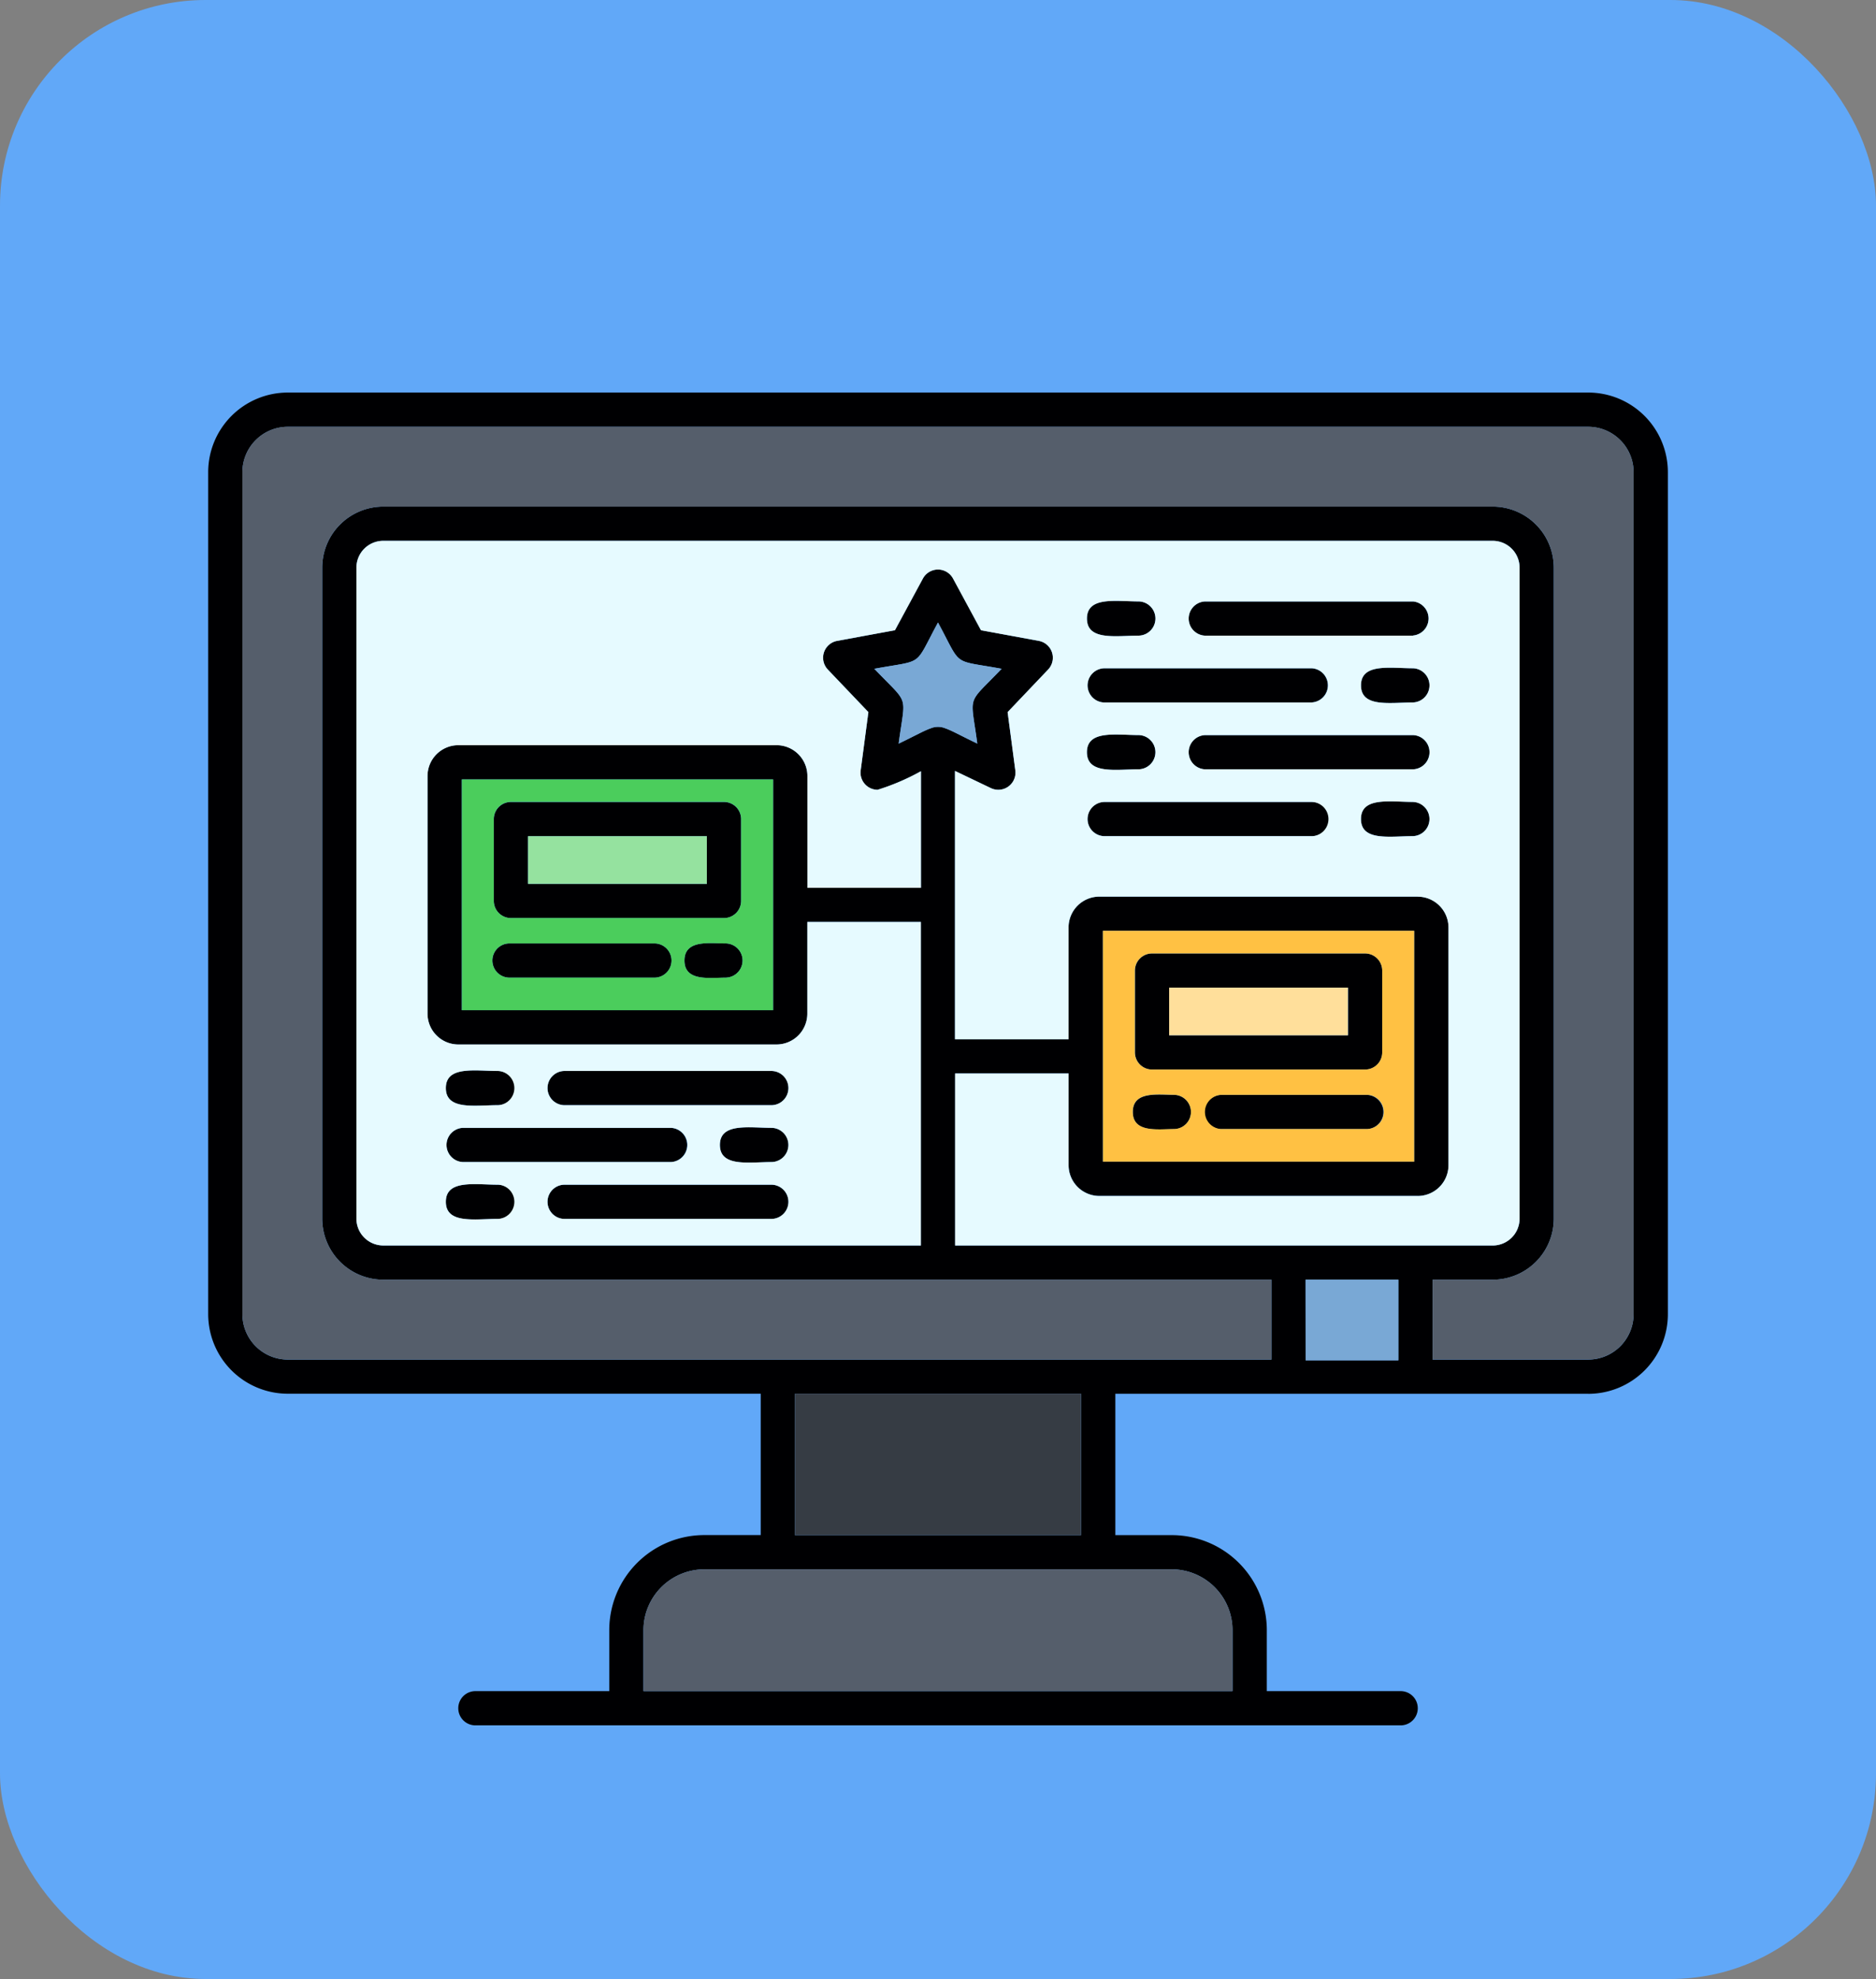 <svg xmlns="http://www.w3.org/2000/svg" width="73" height="77" viewBox="0 0 73 77">
  <rect x="0" y="0" width="73" height="77" fill="#808080" stroke="none"/>
  <g id="Grupo_1073828" data-name="Grupo 1073828" transform="translate(-200 -6469)">
    <rect id="Rectángulo_382523" data-name="Rectángulo 382523" width="73" height="77" rx="8" transform="translate(200 6469)" fill="#61a8f8"/>
    <g id="Layer_x0020_1" transform="translate(208.101 6484.2)">
      <path id="Trazado_824416" data-name="Trazado 824416" d="M53.7,39.03H35.3v5.5h2.194a3.7,3.7,0,0,1,3.7,3.7V50.6h5.234a.666.666,0,0,1,0,1.331H10.372a.666.666,0,0,1,0-1.331h5.235V48.228a3.7,3.7,0,0,1,3.7-3.7H21.5v-5.5H3.1a3.1,3.1,0,0,1-3.1-3.1V3.171A3.1,3.1,0,0,1,3.1.074H53.7a3.1,3.1,0,0,1,3.1,3.1V35.932a3.1,3.1,0,0,1-3.1,3.1Zm-11-4.438h3.609v3.136H42.705ZM41.374,37.7V34.592H6.812a2.378,2.378,0,0,1-2.375-2.375V6.886A2.378,2.378,0,0,1,6.812,4.511H49.986a2.378,2.378,0,0,1,2.375,2.375V32.217a2.378,2.378,0,0,1-2.375,2.375h-2.34V37.7H53.7a1.768,1.768,0,0,0,1.766-1.766V3.171A1.768,1.768,0,0,0,53.7,1.406H3.1A1.768,1.768,0,0,0,1.332,3.171V35.932A1.768,1.768,0,0,0,3.1,37.7H41.374ZM21.938,32.227H13.845a.666.666,0,0,1,0-1.331h8.094A.666.666,0,0,1,21.938,32.227Zm-10.665,0c-.895,0-2.025.207-2.025-.666s1.13-.666,2.025-.666A.666.666,0,0,1,11.273,32.227Zm10.664-2.212c-.9,0-2.025.206-2.025-.666s1.13-.666,2.025-.666A.666.666,0,0,1,21.938,30.014Zm-3.931,0H9.914a.666.666,0,0,1,0-1.331h8.093A.666.666,0,0,1,18.007,30.014ZM21.938,27.8H13.845a.666.666,0,0,1,0-1.331h8.094A.666.666,0,0,1,21.938,27.8Zm-10.665,0c-.895,0-2.025.206-2.025-.666s1.13-.666,2.025-.666A.666.666,0,0,1,11.273,27.8Zm35.61-10.467c-.9,0-2.025.207-2.025-.666S45.989,16,46.884,16a.666.666,0,0,1,0,1.331Zm-3.931,0H34.859a.666.666,0,0,1,0-1.331h8.093A.666.666,0,0,1,42.952,17.335Zm3.932-2.6H38.791a.666.666,0,0,1,0-1.331h8.093A.666.666,0,0,1,46.884,14.733Zm-10.665,0c-.9,0-2.025.207-2.025-.666s1.13-.666,2.025-.666a.666.666,0,0,1,0,1.331Zm10.665-2.6c-.9,0-2.025.207-2.025-.666s1.13-.666,2.025-.666a.666.666,0,0,1,0,1.331Zm-3.931,0H34.859a.666.666,0,0,1,0-1.331h8.094A.666.666,0,0,1,42.952,12.13Zm3.932-2.6H38.791a.666.666,0,0,1,0-1.331h8.093A.666.666,0,0,1,46.884,9.528Zm-10.665,0c-.9,0-2.025.207-2.025-.666s1.13-.666,2.025-.666a.666.666,0,0,1,0,1.331Zm8.882,19.2H39.408a.666.666,0,0,1,0-1.331H45.1A.666.666,0,0,1,45.1,28.732Zm-7.5,0c-.64,0-1.622.161-1.622-.666s.982-.666,1.622-.666a.666.666,0,0,1,0,1.331Zm7.418-2.318h-8.29a.666.666,0,0,1-.666-.666V22.564a.666.666,0,0,1,.666-.666h8.29a.666.666,0,0,1,.666.666v3.184A.665.665,0,0,1,45.017,26.414Zm-7.624-1.332h6.959V23.229H37.393Zm9.67,6.248H34.681a1.2,1.2,0,0,1-1.2-1.2V26.567H29.065V33.26H49.986a1.045,1.045,0,0,0,1.044-1.043V6.886a1.045,1.045,0,0,0-1.044-1.044H6.812A1.045,1.045,0,0,0,5.769,6.886V32.217A1.044,1.044,0,0,0,6.812,33.26H27.733V20.674H23.314V24.24a1.2,1.2,0,0,1-1.2,1.2H9.735a1.2,1.2,0,0,1-1.2-1.2V14.993a1.2,1.2,0,0,1,1.2-1.2H22.117a1.2,1.2,0,0,1,1.2,1.2v4.349h4.419V14.807a8.941,8.941,0,0,1-1.687.723.667.667,0,0,1-.659-.753l.3-2.27L24.111,10.85a.667.667,0,0,1,.362-1.114l2.251-.414,1.089-2.013a.666.666,0,0,1,1.171,0l1.088,2.013,2.252.414a.667.667,0,0,1,.362,1.114l-1.578,1.658.3,2.27a.668.668,0,0,1-.948.688l-1.4-.67V25.236h4.419v-4.35a1.2,1.2,0,0,1,1.2-1.2H47.063a1.2,1.2,0,0,1,1.2,1.2v9.247a1.2,1.2,0,0,1-1.2,1.2ZM34.815,30H46.928V21.02H34.815ZM20.154,22.839c-.641,0-1.621.161-1.621-.666s.98-.666,1.621-.666a.666.666,0,0,1,0,1.331Zm-2.764,0H11.7a.666.666,0,0,1,0-1.331H17.39A.666.666,0,0,1,17.39,22.839Zm2.681-2.318h-8.29a.666.666,0,0,1-.666-.666V16.671a.666.666,0,0,1,.666-.666h8.29a.666.666,0,0,1,.666.666v3.184A.666.666,0,0,1,20.071,20.521Zm-7.625-1.331h6.959V17.336H12.446ZM9.869,24.106H21.984V15.127H9.869ZM25.923,10.823c1.38,1.45,1.21.926.945,2.911.641-.307.985-.505,1.243-.594a.743.743,0,0,1,.577,0c.258.089.6.287,1.24.592-.264-1.984-.434-1.461.946-2.911-1.968-.362-1.524-.038-2.475-1.8-.952,1.76-.508,1.437-2.476,1.8Zm8.723,35.038H19.306a2.37,2.37,0,0,0-2.368,2.367V50.6H39.859V48.228a2.37,2.37,0,0,0-2.368-2.368H34.647ZM22.831,44.529H33.966v-5.5H22.831v5.5Z" transform="translate(0)" fill="#000002" fill-rule="evenodd"/>
      <path id="Trazado_824417" data-name="Trazado 824417" d="M.374,2.446H7.333V.593H.374Z" transform="translate(12.072 16.743)" fill="#95e29f" fill-rule="evenodd"/>
      <path id="Trazado_824418" data-name="Trazado 824418" d="M7.817,6.907a.666.666,0,0,1,0,1.331H2.125a.666.666,0,0,1,0-1.331ZM10.5,5.92H2.208a.666.666,0,0,1-.666-.666V2.07A.666.666,0,0,1,2.208,1.4H10.5a.666.666,0,0,1,.666.666V5.255A.666.666,0,0,1,10.5,5.92ZM.3,9.505H12.411V.527H.3ZM10.582,8.239c-.641,0-1.621.161-1.621-.666s.98-.666,1.621-.666a.666.666,0,0,1,0,1.331Z" transform="translate(9.572 14.6)" fill="#4bcd5c" fill-rule="evenodd"/>
      <path id="Trazado_824419" data-name="Trazado 824419" d="M1.724,5.053c.641-.307.985-.505,1.243-.594a.743.743,0,0,1,.577,0c.258.089.6.287,1.24.592C4.52,3.068,4.35,3.592,5.73,2.142,3.762,1.78,4.206,2.1,3.255.343,2.3,2.1,2.747,1.78.779,2.142c1.38,1.45,1.21.926.945,2.911Z" transform="translate(25.144 8.68)" fill="#79a8d5" fill-rule="evenodd"/>
      <path id="Trazado_824420" data-name="Trazado 824420" d="M8.082.77H1.124V2.623H8.082Z" transform="translate(36.269 22.459)" fill="#ffdf9b" fill-rule="evenodd"/>
      <path id="Trazado_824421" data-name="Trazado 824421" d="M11.248,1.582a.666.666,0,0,1,.666.666V5.432a.665.665,0,0,1-.666.666H2.957a.666.666,0,0,1-.666-.666V2.248a.666.666,0,0,1,.666-.666Zm-10.2,8.1H13.159V.7H1.046Zm4.593-2.6h5.692a.666.666,0,0,1,0,1.331H5.639A.666.666,0,0,1,5.639,7.084Zm-1.809,0a.666.666,0,0,1,0,1.331c-.64,0-1.622.161-1.622-.666s.982-.666,1.622-.666Z" transform="translate(33.769 20.316)" fill="#ffc143" fill-rule="evenodd"/>
      <path id="Trazado_824422" data-name="Trazado 824422" d="M41.468,14.094a1.2,1.2,0,0,1,1.2,1.2v9.247a1.2,1.2,0,0,1-1.2,1.2H29.085a1.2,1.2,0,0,1-1.2-1.2V20.973H23.469v6.693H44.39a1.045,1.045,0,0,0,1.044-1.043V1.291A1.045,1.045,0,0,0,44.39.248H1.217A1.045,1.045,0,0,0,.173,1.291V26.622a1.044,1.044,0,0,0,1.044,1.043H22.138V15.079H17.719v3.565a1.2,1.2,0,0,1-1.2,1.2H4.14a1.2,1.2,0,0,1-1.2-1.2V9.4a1.2,1.2,0,0,1,1.2-1.2H16.522a1.2,1.2,0,0,1,1.2,1.2v4.349h4.419V9.212a8.941,8.941,0,0,1-1.687.723.667.667,0,0,1-.659-.753l.3-2.27L18.515,5.255a.667.667,0,0,1,.362-1.114l2.251-.414,1.089-2.013a.666.666,0,0,1,1.171,0l1.088,2.013,2.252.414a.667.667,0,0,1,.362,1.114L25.513,6.913l.3,2.27a.668.668,0,0,1-.948.688l-1.4-.67V19.641h4.419v-4.35a1.2,1.2,0,0,1,1.2-1.2H41.467ZM8.249,25.3h8.094a.666.666,0,0,1,0,1.331H8.249a.666.666,0,0,1,0-1.331Zm8.094-4.424a.666.666,0,0,1,0,1.331H8.249a.666.666,0,0,1,0-1.331Zm-3.931,2.212a.666.666,0,0,1,0,1.331H4.319a.666.666,0,0,1,0-1.331ZM5.678,25.3a.666.666,0,0,1,0,1.331c-.895,0-2.025.207-2.025-.666S4.783,25.3,5.678,25.3Zm10.664-2.212a.666.666,0,0,1,0,1.331c-.9,0-2.025.206-2.025-.666S15.447,23.088,16.343,23.088ZM5.678,20.876a.666.666,0,0,1,0,1.331c-.895,0-2.025.206-2.025-.666s1.13-.666,2.025-.666Zm35.61-10.467a.666.666,0,0,1,0,1.331c-.9,0-2.025.207-2.025-.666s1.13-.666,2.025-.666Zm-3.931,0a.666.666,0,0,1,0,1.331H29.264a.666.666,0,0,1,0-1.331Zm3.932-1.271H33.2a.666.666,0,0,1,0-1.331h8.093A.666.666,0,0,1,41.289,9.138Zm-10.665,0c-.9,0-2.025.207-2.025-.666s1.13-.666,2.025-.666a.666.666,0,0,1,0,1.331Zm10.665-2.6c-.9,0-2.025.207-2.025-.666s1.13-.666,2.025-.666a.666.666,0,0,1,0,1.331Zm-3.931,0H29.264a.666.666,0,0,1,0-1.331h8.094A.666.666,0,0,1,37.357,6.536Zm3.932-2.6H33.2a.666.666,0,0,1,0-1.331h8.093A.666.666,0,0,1,41.289,3.933Zm-10.665,0c-.9,0-2.025.207-2.025-.666s1.13-.666,2.025-.666a.666.666,0,0,1,0,1.331Z" transform="translate(5.595 5.595)" fill="#e6faff" fill-rule="evenodd"/>
      <path id="Trazado_824423" data-name="Trazado 824423" d="M5.521,3.22H48.694A2.378,2.378,0,0,1,51.07,5.595V30.926A2.378,2.378,0,0,1,48.694,33.3h-2.34v3.106h6.055a1.768,1.768,0,0,0,1.766-1.766V1.88A1.768,1.768,0,0,0,52.409.114H1.806A1.768,1.768,0,0,0,.04,1.88V34.641a1.768,1.768,0,0,0,1.766,1.766H40.083V33.3H5.521a2.378,2.378,0,0,1-2.375-2.375V5.595A2.378,2.378,0,0,1,5.521,3.22Z" transform="translate(1.291 1.291)" fill="#555e6b" fill-rule="evenodd"/>
      <path id="Trazado_824424" data-name="Trazado 824424" d="M4.892,1.111H1.283V4.248H4.892Z" transform="translate(41.422 33.48)" fill="#79a8d5" fill-rule="evenodd"/>
      <path id="Trazado_824425" data-name="Trazado 824425" d="M11.821,6.744v-5.5H.686v5.5Z" transform="translate(22.145 37.785)" fill="#363c44" fill-rule="evenodd"/>
      <path id="Trazado_824426" data-name="Trazado 824426" d="M18.2,1.45H2.877A2.37,2.37,0,0,0,.509,3.818V6.185H23.43V3.818A2.37,2.37,0,0,0,21.063,1.45H18.2Z" transform="translate(16.429 44.411)" fill="#555e6b" fill-rule="evenodd"/>
    </g>
  </g>
</svg>

